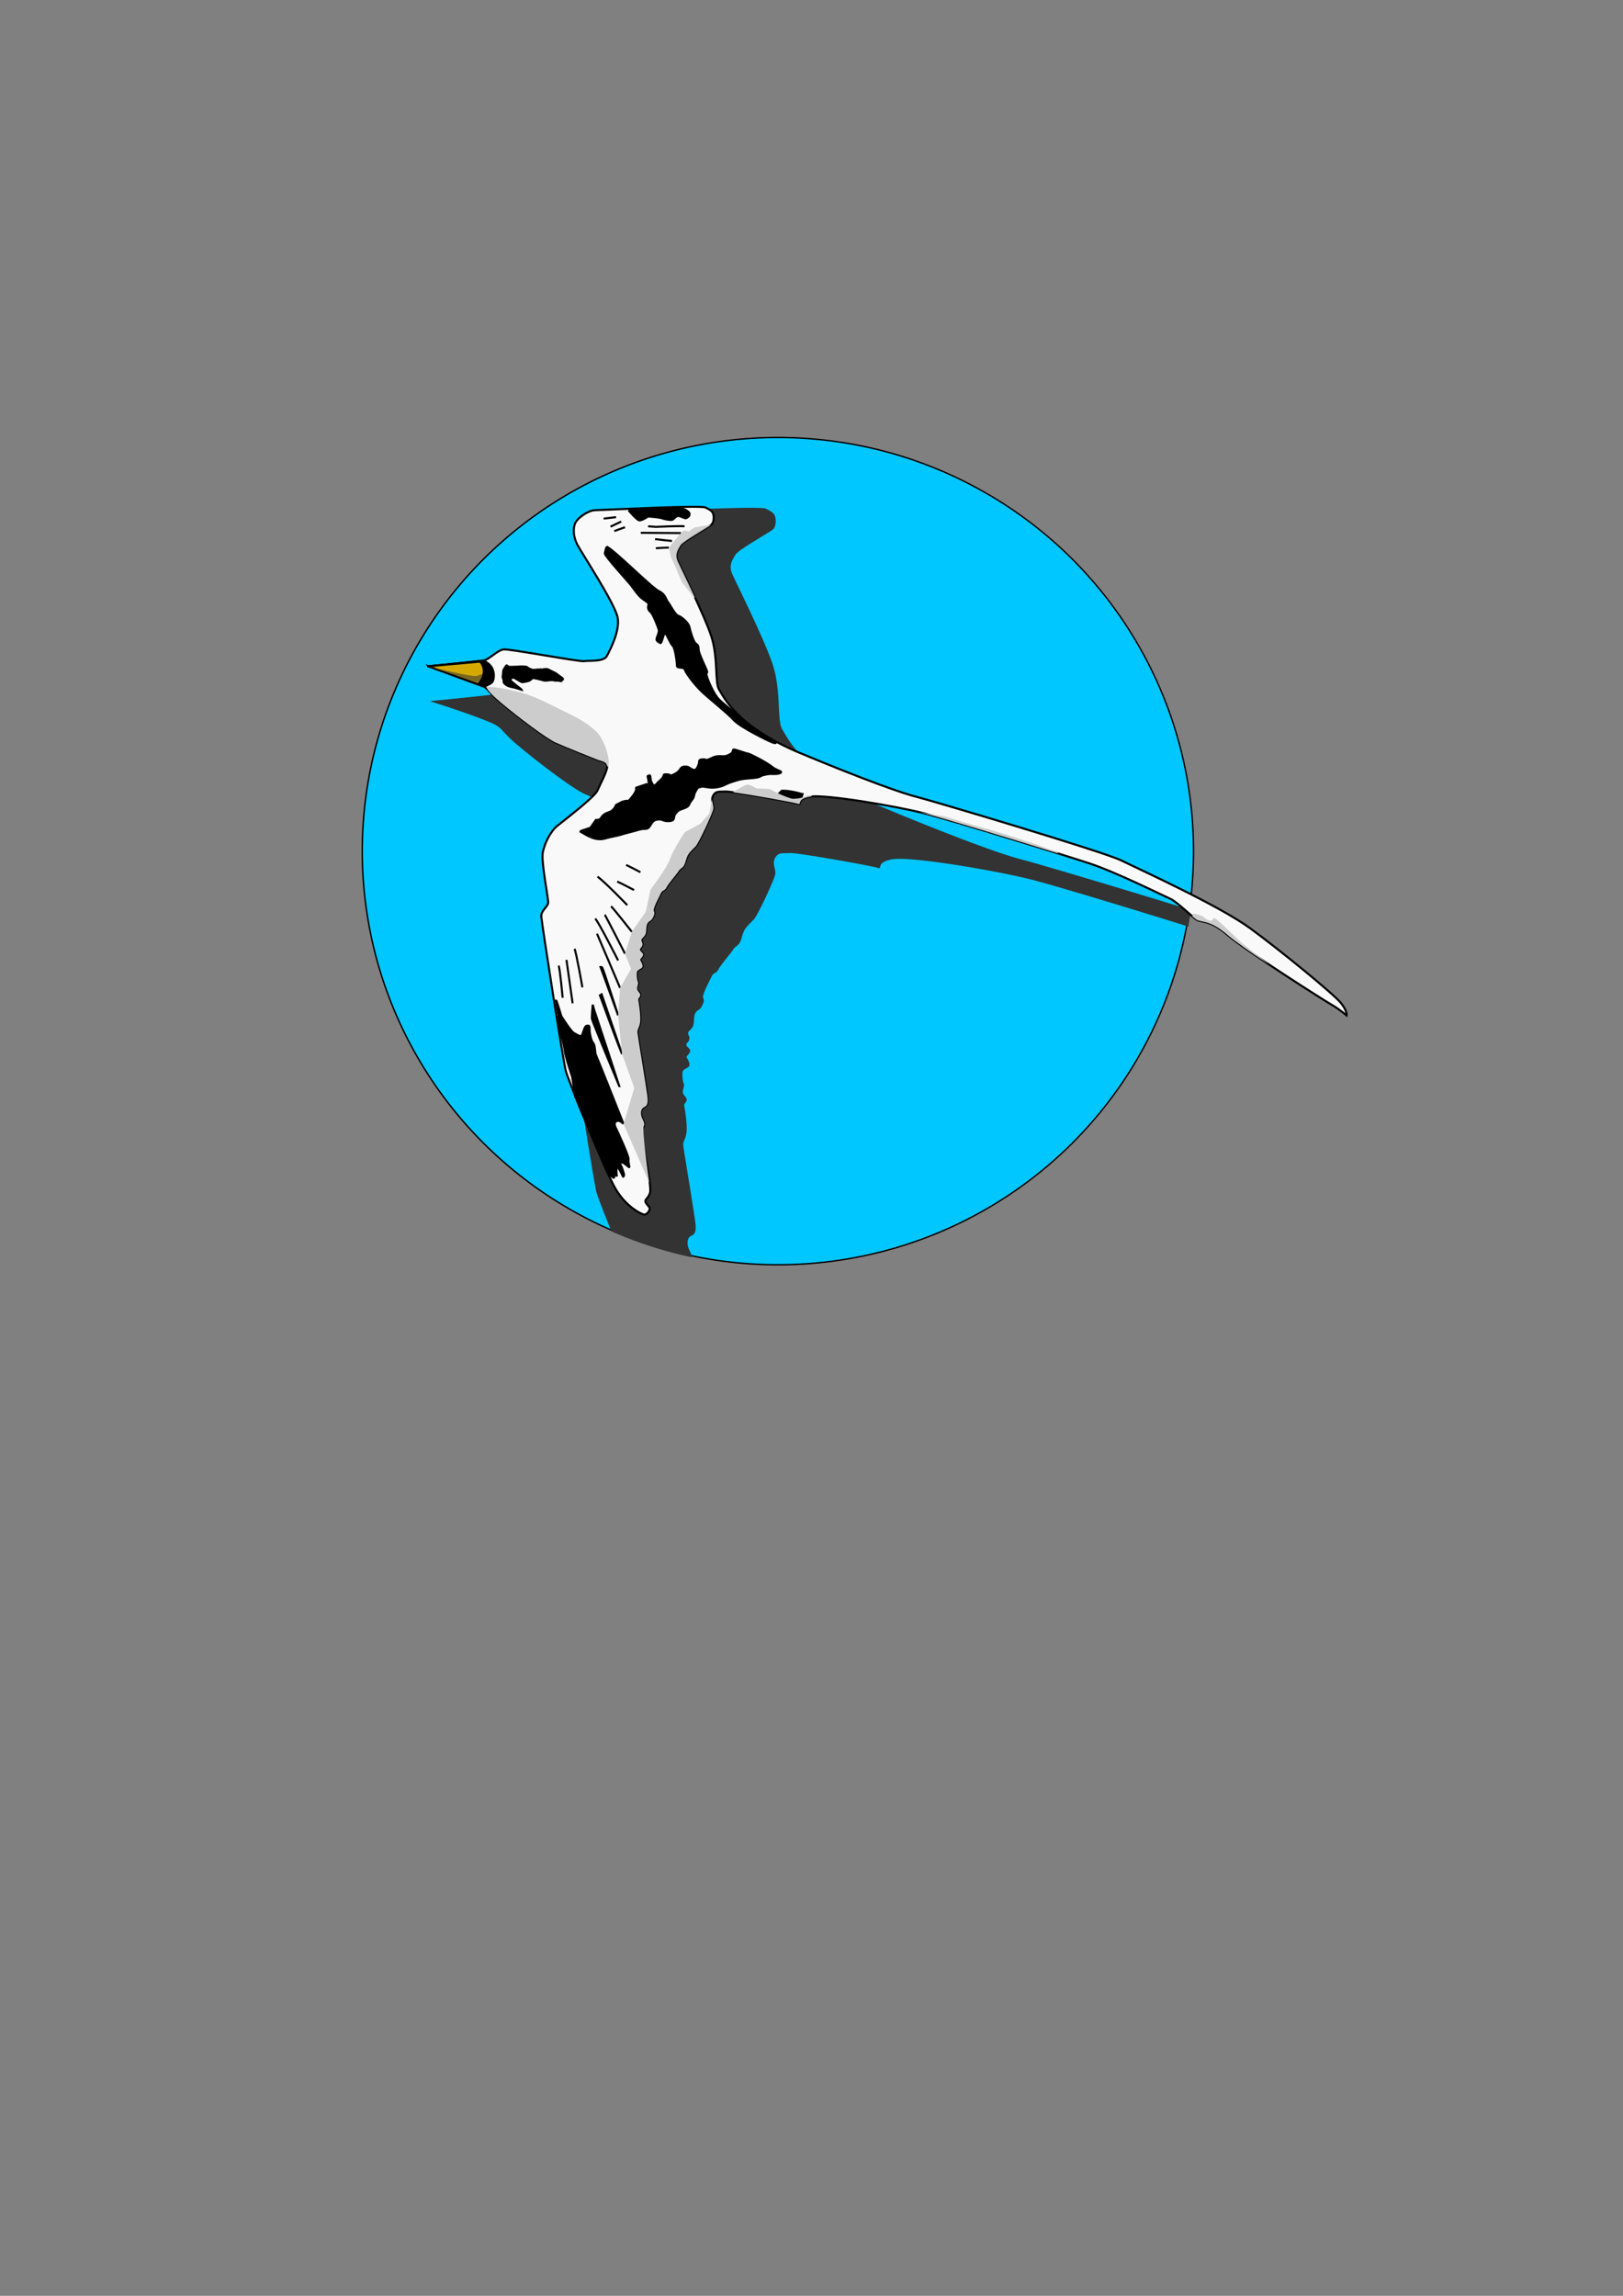 <?xml version="1.0" encoding="UTF-8" standalone="no"?>
<!-- Created with Inkscape (http://www.inkscape.org/) -->

<svg
   xmlns:dc="http://purl.org/dc/elements/1.1/"
   xmlns:cc="http://creativecommons.org/ns#"
   xmlns:rdf="http://www.w3.org/1999/02/22-rdf-syntax-ns#"
   xmlns:svg="http://www.w3.org/2000/svg"
   xmlns="http://www.w3.org/2000/svg"
   xmlns:sodipodi="http://sodipodi.sourceforge.net/DTD/sodipodi-0.dtd"
   xmlns:inkscape="http://www.inkscape.org/namespaces/inkscape"
   width="210mm"
   height="297mm"
   viewBox="0 0 210 297"
   version="1.1"
   id="svg8"
   inkscape:version="0.92.4 (5da689c313, 2019-01-14)"
   sodipodi:docname="ico.svg">
  <rect x="0" y="0" width="210" height="297" fill="#808080" stroke="none"/>
  <defs
     id="defs2" />
  <sodipodi:namedview
     id="base"
     pagecolor="#ffffff"
     bordercolor="#666666"
     borderopacity="1.0"
     inkscape:pageopacity="0.0"
     inkscape:pageshadow="2"
     inkscape:zoom="0.7"
     inkscape:cx="144.6484"
     inkscape:cy="776.42614"
     inkscape:document-units="mm"
     inkscape:current-layer="layer2"
     showgrid="false"
     inkscape:window-width="1858"
     inkscape:window-height="1057"
     inkscape:window-x="-8"
     inkscape:window-y="-8"
     inkscape:window-maximized="1" />
  <g
     inkscape:label="Calque 1"
     inkscape:groupmode="layer"
     id="layer1"
     style="display:inline">
    <ellipse
       style="fill:#00c7ff;fill-opacity:1;stroke:#000000;stroke-width:0.18"
       id="path6078"
       cx="100.651"
       cy="110.108"
       rx="53.778"
       ry="53.511"
       inkscape:export-xdpi="50.941345"
       inkscape:export-ydpi="50.941345"
       inkscape:export-filename="C:\Users\pjaff\Documents\Workspace\GitHub\OPTIMOB\Game\data\chargement.png" />
    <path
       style="fill:#333333;fill-opacity:1;stroke:none;stroke-width:1.211px;stroke-linecap:butt;stroke-linejoin:miter;stroke-opacity:1"
       d="m 367.039,247.9 c -16.133,-0.037 -54.995,1.972 -58.412,2.018 -4.205,0.056 -10.399,4.509 -11.828,7.553 -1.429,3.044 -1.235,8.032 1.137,12.691 2.372,4.659 22.691,35.475 23.984,43.512 1.293,8.037 -4.526,18.805 -6.369,22.477 -1.843,3.672 -10.993,2.637 -13.58,3.111 -2.587,0.474 -44.012,-7.32 -47.559,-6.959 -3.547,0.361 -8.74,6.029 -11.668,6.512 -2.928,0.483 -32.873,3.482 -32.873,3.482 0,-10e-6 13.644,4.208 25.449,8.736 11.805,4.528 6.86,3.81 17.379,12.688 10.519,8.878 27.122,21.33 32.549,23.758 5.427,2.428 23.107,9.532 25.254,10.301 2.147,0.769 4.47,0.905 5.111,3.355 0.641,2.45 -3.98,10.713 -5.66,14.652 -1.68,3.939 -19.264,17.299 -23.621,20.826 -4.357,3.527 -7.636,10.356 -8.758,15.799 -1.122,5.443 3.386,27.379 3.158,29.898 -0.228,2.52 -4.242,4.457 -4.055,8.127 0.188,3.67 13.061,86.13 14.551,91.605 0.507,1.862 3.472,9.562 7.297,19.08 a 203.257,202.246 0 0 0 39.094,12.635 c 0.238,-1.816 -1.43,-3.615 -1.771,-5.645 -0.401,-2.383 0.101,-4.173 1.793,-4.898 1.692,-0.726 2.203,-2.174 1.988,-5.314 -0.215,-3.14 -5.755,-36.305 -6.018,-38.623 -0.263,-2.318 1.226,-2.972 1.613,-6.674 0.387,-3.702 -0.867,-11.567 -1.139,-12.77 -0.272,-1.202 1.501,-1.924 1.178,-3.27 -0.323,-1.346 -1.591,-1.701 -1.822,-3.242 -0.232,-1.541 0.992,-2.878 0.375,-4.361 -0.617,-1.484 -0.739,-4.526 -0.527,-5.74 0.212,-1.214 2.662,-1.855 3.219,-2.787 0.557,-0.932 -0.562,-3.13 -1.115,-3.986 -0.553,-0.857 0.506,-1.076 1.385,-2.693 0.879,-1.617 -1.101,-2.222 -1.574,-3.373 -0.473,-1.151 0.724,-1.181 1.268,-2.699 0.544,-1.518 -0.429,-2.144 -0.523,-3.201 -0.095,-1.058 1.462,-1.677 2.311,-3.305 0.849,-1.628 0.334,-4.487 1.109,-6.318 0.775,-1.831 2.316,-1.699 3.197,-3.396 0.881,-1.697 1.498,-3.01 0.748,-4.291 -0.75,-1.281 3.406,-8.871 4.25,-10.67 0.844,-1.799 2.26,-1.219 3.234,-3.295 0.974,-2.076 6.057,-7.817 7.125,-9.584 1.068,-1.767 2.564,-1.901 3.391,-3.662 0.827,-1.761 0.894,-2.925 1.807,-5.123 0.913,-2.198 3.092,-4.041 4.977,-6.021 1.885,-1.981 9.828,-19.189 10.379,-21.801 0.55,-2.612 -1.632,-5.158 -0.064,-8.137 1.567,-2.979 3.911,-2.217 7.393,-2.439 3.482,-0.223 39.952,6.259 42.711,7.217 2.759,0.957 -1.369,-2.839 7.555,-4.223 8.923,-1.384 50.259,5.525 67.738,10.016 12.832,3.296 50.857,14.889 76.42,22.875 a 203.257,202.246 0 0 0 1.225,-8.055 c -33.36,-10.41 -76.671,-23.201 -82.264,-24.588 -8.772,-2.176 -30.812,-10.001 -69.066,-25.928 -38.254,-15.927 -45.651,-33.832 -48.209,-37.734 -2.558,-3.903 -0.465,-18.792 -4.537,-31.342 -4.072,-12.549 -17.992,-40.186 -19.889,-44.539 -1.897,-4.353 0.401,-7.214 1.699,-9.471 1.298,-2.256 16.989,-11.011 18.311,-12.301 1.322,-1.29 1.446,-4.097 1.064,-5.828 -0.381,-1.731 -1.568,-2.765 -4.699,-4.234 -0.587,-0.276 -3.099,-0.394 -6.822,-0.402 z"
       id="path6154"
       transform="scale(0.265)"
       inkscape:export-xdpi="50.941345"
       inkscape:export-ydpi="50.941345"
       inkscape:export-filename="C:\Users\pjaff\Documents\Workspace\GitHub\OPTIMOB\Game\data\chargement.png"
       inkscape:connector-curvature="0" />
    <g
       id="g6667"
       inkscape:export-xdpi="50.941345"
       inkscape:export-ydpi="50.941345"
       inkscape:export-filename="C:\Users\pjaff\Documents\Workspace\GitHub\OPTIMOB\Game\data\chargement.png">
      <path
         inkscape:connector-curvature="0"
         id="path21"
         d="m 55.436,86.194 c 0,0 6.545,-0.655 7.185,-0.761 0.64,-0.106 1.775,-1.344 2.55,-1.423 0.775,-0.079 9.829,1.625 10.395,1.521 0.565,-0.104 2.565,0.123 2.968,-0.68 0.403,-0.803 1.675,-3.156 1.392,-4.913 -0.283,-1.757 -4.724,-8.492 -5.242,-9.51 -0.518,-1.018 -0.56,-2.108 -0.248,-2.774 0.312,-0.665 1.666,-1.639 2.585,-1.651 0.919,-0.012 13.574,-0.674 14.258,-0.353 0.684,0.321 0.944,0.547 1.027,0.926 0.083,0.378 0.056,0.992 -0.233,1.274 -0.289,0.282 -3.718,2.195 -4.002,2.688 -0.284,0.493 -0.786,1.119 -0.371,2.07 0.415,0.951 3.457,6.992 4.347,9.735 0.89,2.743 0.433,5.997 0.992,6.85 0.559,0.853 2.176,4.766 10.537,8.247 8.361,3.481 13.178,5.191 15.096,5.667 1.917,0.476 24.142,7.089 26.389,8.196 2.247,1.107 12.657,5.837 16.661,8.76 4.004,2.923 10.897,8.586 11.769,9.674 0.872,1.088 0.748,1.63 0.748,1.63 0,0 -0.907,-0.791 -1.894,-1.359 -0.986,-0.567 -11.143,-7.005 -13.498,-9.05 -2.354,-2.045 -3.432,-1.585 -4.044,-2.003 -0.613,-0.418 -2.584,-2.335 -3.342,-2.665 -0.759,-0.33 -7.037,-3.457 -10.458,-4.583 -3.421,-1.126 -17.502,-5.485 -21.323,-6.466 -3.82,-0.981 -12.855,-2.491 -14.805,-2.189 -1.95,0.302 -1.048,1.132 -1.651,0.923 -0.603,-0.209 -8.574,-1.626 -9.335,-1.577 -0.761,0.049 -1.273,-0.118 -1.616,0.533 -0.343,0.651 0.135,1.207 0.014,1.778 -0.12,0.571 -1.856,4.332 -2.268,4.765 -0.412,0.433 -0.888,0.836 -1.088,1.316 -0.199,0.48 -0.214,0.735 -0.395,1.119 -0.181,0.385 -0.508,0.414 -0.741,0.8 -0.233,0.386 -1.344,1.641 -1.557,2.095 -0.213,0.454 -0.522,0.327 -0.707,0.72 -0.185,0.393 -1.092,2.052 -0.929,2.332 0.164,0.28 0.029,0.567 -0.164,0.938 -0.193,0.371 -0.53,0.342 -0.699,0.742 -0.169,0.4 -0.057,1.025 -0.242,1.381 -0.185,0.356 -0.526,0.491 -0.505,0.722 0.021,0.231 0.233,0.368 0.114,0.7 -0.119,0.332 -0.38,0.338 -0.277,0.59 0.103,0.252 0.536,0.384 0.344,0.737 -0.192,0.354 -0.423,0.402 -0.302,0.589 0.121,0.187 0.365,0.667 0.244,0.871 -0.122,0.204 -0.657,0.344 -0.704,0.609 -0.046,0.265 -0.019,0.93 0.116,1.255 0.135,0.324 -0.133,0.616 -0.082,0.953 0.051,0.337 0.327,0.415 0.398,0.709 0.071,0.294 -0.316,0.452 -0.257,0.714 0.059,0.263 0.333,1.982 0.249,2.791 -0.085,0.809 -0.41,0.952 -0.352,1.458 0.057,0.507 1.268,7.755 1.315,8.441 0.047,0.686 -0.065,1.003 -0.435,1.162 -0.37,0.159 -0.48,0.55 -0.392,1.071 0.088,0.521 0.577,0.972 0.32,1.442 -0.257,0.47 -0.476,0.699 -0.364,1.01 0.112,0.311 1.422,6.72 1.188,7.533 -0.234,0.813 -0.741,0.87 -0.582,1.24 0.159,0.37 0.584,0.643 0.531,0.913 -0.053,0.27 -0.399,0.772 -0.783,0.684 -0.383,-0.088 -2.214,-0.984 -3.569,-3.207 -1.355,-2.223 -6.167,-14.117 -6.493,-15.314 -0.326,-1.197 -3.139,-19.219 -3.18,-20.022 -0.041,-0.802 0.836,-1.225 0.886,-1.776 0.05,-0.551 -0.936,-5.345 -0.69,-6.535 0.245,-1.19 0.962,-2.682 1.914,-3.453 0.952,-0.771 4.796,-3.691 5.163,-4.552 0.367,-0.861 1.377,-2.667 1.237,-3.202 -0.14,-0.535 -0.648,-0.565 -1.117,-0.733 -0.469,-0.168 -4.333,-1.721 -5.519,-2.252 -1.186,-0.531 -4.815,-3.252 -7.114,-5.192 -2.299,-1.94 -1.218,-1.783 -3.799,-2.773 -2.58,-0.99 -5.562,-1.91 -5.562,-1.91 z"
         style="fill:#f9f9f9;fill-opacity:1;stroke:#000000;stroke-width:0.265px;stroke-linecap:butt;stroke-linejoin:miter;stroke-opacity:1" />
      <path
         inkscape:connector-curvature="0"
         id="path23"
         d="m 81.33,66.019 c 0,0 1.078,1.281 1.4,1.303 0.322,0.022 1.013,-0.429 1.094,-0.483 0.081,-0.054 1.609,0.11 1.821,0.209 0.212,0.099 1.105,0.279 1.35,0.191 0.244,-0.088 0.487,-0.565 0.855,-0.484 0.368,0.081 0.786,0.369 0.963,0.268 0.177,-0.102 0.458,-0.228 0.404,-0.585 -0.054,-0.357 -1.042,-0.729 -1.229,-0.762 -0.188,-0.033 -6.657,0.344 -6.657,0.344 z"
         style="fill:#000000;stroke:#000000;stroke-width:0.265px;stroke-linecap:butt;stroke-linejoin:miter;stroke-opacity:1" />
      <path
         inkscape:connector-curvature="0"
         id="path25"
         d="m 78.48,70.733 c 0.7,0.12 5.838,5.298 6.758,5.73 0.92,0.432 0.959,1.181 1.187,1.418 0.228,0.237 0.918,1.658 1.333,1.774 0.415,0.117 1.322,0.908 1.43,1.402 0.107,0.494 0.514,1.963 0.847,2.198 0.333,0.235 0.335,0.288 0.369,0.826 0.034,0.538 1.001,2.427 1.083,2.753 0.082,0.326 -0.21,0.058 -0.003,0.729 0.207,0.671 0.913,2.281 1.552,2.921 0.639,0.639 3.595,3.071 4.026,3.377 0.43,0.306 2.612,1.774 2.997,1.955 0.385,0.181 0.508,0.474 -0.132,0.225 -0.64,-0.248 -4.16,-1.979 -4.986,-2.888 -0.826,-0.91 -3.035,-2.651 -4.052,-3.598 -1.017,-0.947 -2.165,-2.504 -2.281,-2.924 -0.116,-0.42 -1.017,-0.112 -1.016,-0.503 8.76e-4,-0.391 -0.237,-2.33 -0.572,-2.617 -0.335,-0.288 -0.858,-1.786 -1.023,-1.602 -0.165,0.184 -0.378,1.362 -0.549,1.282 -0.171,-0.08 -0.503,-0.262 -0.508,-0.474 -0.005,-0.211 0.379,-0.918 0.297,-1.244 -0.082,-0.326 -0.77,-2.084 -1.061,-2.299 -0.291,-0.215 -0.384,-0.572 -0.295,-0.817 0.089,-0.245 0.044,-0.371 -0.601,-0.778 -0.644,-0.407 -1.26,-1.374 -1.599,-1.82 -0.339,-0.446 -3.466,-3.845 -3.421,-4.164 0.045,-0.318 0.222,-0.862 0.222,-0.862 z"
         style="fill:#000000;stroke:#000000;stroke-width:0.265px;stroke-linecap:butt;stroke-linejoin:miter;stroke-opacity:1" />
      <path
         inkscape:connector-curvature="0"
         id="path27"
         d="m 75.059,107.542 c 0.104,-0.055 1.341,-0.467 1.341,-0.467 l 0.704,-1 c 0,0 0.328,0.024 0.525,-0.119 0.197,-0.142 0.242,-0.46 0.722,-0.705 0.48,-0.244 0.673,-0.154 1.083,-0.64 0.411,-0.486 0.022,-0.381 0.587,-0.638 0.564,-0.257 0.186,-0.174 0.753,-0.325 0.567,-0.151 0.416,0.169 0.857,-0.381 0.441,-0.55 0.451,-0.571 0.642,-0.978 0.191,-0.406 -0.272,-0.31 0.368,-0.506 0.64,-0.196 0.65,-0.217 0.933,-0.319 0.283,-0.102 0.432,0.359 0.352,-0.305 -0.08,-0.664 -0.209,-0.777 -0.072,-0.791 0.137,-0.014 0.197,-0.142 0.264,-0.007 0.067,0.136 0.037,0.644 0.212,0.882 0.175,0.239 0.085,0.431 0.367,0.329 0.283,-0.102 -0.018,0.148 0.322,-0.24 0.339,-0.389 0.063,-0.023 0.578,-0.564 0.515,-0.541 0.017,-0.592 0.672,-0.598 0.655,-0.006 0.242,0.374 1.076,-0.069 0.834,-0.443 0.57,-0.881 1.192,-0.928 0.622,-0.047 0.672,0.237 1.119,0.395 0.448,0.158 0.564,-0.257 0.734,-0.673 0.169,-0.416 -0.12,-0.578 0.438,-0.655 0.558,-0.077 0.418,0.222 1.023,-0.068 0.606,-0.29 0.794,-0.358 1.312,-0.35 0.518,0.008 0.71,0.099 1.366,-0.298 0.656,-0.397 -0.211,-0.83 1.207,-0.347 1.418,0.483 0.796,0.139 1.877,0.672 1.081,0.533 1.95,1.072 2.327,1.38 0.378,0.308 0.952,0.473 1.103,0.596 0.151,0.123 -0.225,0.312 -0.848,0.306 -0.624,-0.006 -0.529,-0.04 -1.276,0.106 -0.747,0.145 -0.256,0.323 -1.691,0.433 -1.435,0.11 -1.423,0.141 -2.43,0.451 -1.007,0.31 -1.085,0.587 -2.095,0.739 -1.011,0.152 -1.601,-0.203 -2.031,-0.066 -0.43,0.137 -0.358,0.041 -0.672,0.598 -0.314,0.557 -0.069,0.646 -0.521,1.165 -0.452,0.518 -0.163,0.68 -0.843,0.961 -0.68,0.281 -0.735,0.177 -1.177,0.674 -0.442,0.497 0.012,0.919 -0.767,1.023 -0.779,0.104 -0.957,-0.24 -1.442,-0.207 -0.485,0.033 -0.694,0.144 -0.959,0.542 -0.265,0.398 -0.323,0.631 -0.734,0.673 -0.411,0.042 -0.244,-0.036 -0.832,0.105 -0.588,0.141 0.316,-0.061 -1.197,0.326 -1.512,0.386 -0.985,0.32 -2.226,0.573 -1.241,0.253 -1.184,0.41 -2.074,0.305 -0.89,-0.105 -2.17,-0.993 -2.17,-0.993 z"
         style="fill:#000000;stroke:#000000;stroke-width:0.265px;stroke-linecap:butt;stroke-linejoin:miter;stroke-opacity:1" />
      <path
         inkscape:connector-curvature="0"
         id="path29"
         d="m 67.497,89.236 c -0.124,-0.169 -1.333,-1.013 -1.42,-1.22 -0.087,-0.207 0.155,-0.37 0.365,-0.345 0.21,0.025 0.979,0.589 1.113,0.578 0.134,-0.011 0.894,-0.097 1.128,-0.319 0.234,-0.222 0.128,-0.272 0.864,-0.111 0.736,0.161 0.768,0.25 1.149,0.226 0.381,-0.024 0.38,-0.062 0.746,-0.056 0.366,0.006 0.166,0.078 0.637,0.059 0.47,-0.019 0.505,0.182 0.613,-0.008 0.107,-0.189 0.386,-0.114 -0.2,-0.518 -0.585,-0.404 -0.428,-0.385 -0.979,-0.626 -0.551,-0.24 -0.51,-0.368 -1.002,-0.341 -0.493,0.027 0.165,0.041 -0.709,0.055 -0.874,0.014 -0.631,0.165 -1.19,-0.06 -0.559,-0.225 -0.231,-0.293 -0.808,-0.324 -0.576,-0.031 -0.441,-0.004 -0.971,0.024 -0.53,0.028 -0.254,-0.009 -0.784,0.019 -0.53,0.028 -0.37,-0.469 -0.672,0.017 -0.302,0.486 -0.253,0.343 -0.28,0.754 -0.027,0.412 -0.13,0.474 0.02,0.821 0.151,0.347 -0.119,0.332 0.263,0.659 0.382,0.327 0.921,0.358 1.199,0.434 0.278,0.075 0.919,0.284 0.919,0.284 z"
         style="fill:#000000;stroke:#000000;stroke-width:0.265px;stroke-linecap:butt;stroke-linejoin:miter;stroke-opacity:1" />
      <path
         inkscape:connector-curvature="0"
         id="path31"
         d="m 72.639,131.471 c 0.187,0.309 1.305,2.015 1.608,2.157 0.302,0.142 0.867,0.591 1.039,0.303 0.172,-0.288 0.344,-1.204 0.612,-1.226 0.268,-0.022 0.386,-0.114 0.383,0.364 -0.003,0.478 0.156,1.476 0.464,1.842 0.308,0.366 0.195,1.236 0.384,1.62 0.189,0.384 3.552,8.864 3.552,8.864 0,0 -0.578,-0.62 -0.982,-0.314 -0.405,0.306 0.066,0.971 0.112,1.096 0.045,0.126 1.595,3.385 1.521,3.82 -0.074,0.435 0.206,1.062 0.056,0.992 -0.15,-0.07 -0.8,-0.741 -1.029,-0.587 -0.229,0.154 0.077,0.558 0.077,0.558 0,0 0.333,0.874 0.306,1.044 -0.027,0.17 -0.094,0.256 -0.127,0.215 -0.033,-0.041 -0.631,-1.379 -0.781,-1.254 -0.15,0.125 -0.017,1.232 -0.017,1.232 l -0.408,-0.909 c 0,0 0.187,1.131 -0.01,1.078 -0.197,-0.053 -0.855,-0.793 -0.855,-0.793 l -4.107,-9.699 -0.408,-2.59 c 0,0 -0.886,-2.593 -0.966,-3.406 -0.08,-0.813 -0.911,-3.602 -0.775,-3.852 0.136,-0.25 -0.418,-2.687 -0.326,-2.607 0.092,0.08 0.679,2.053 0.679,2.053 z"
         style="fill:#000000;stroke:#000000;stroke-width:0.265px;stroke-linecap:butt;stroke-linejoin:miter;stroke-opacity:1" />
      <path
         inkscape:connector-curvature="0"
         id="path33"
         d="m 103.843,102.735 c -1.904,-0.543 -2.693,-0.434 -2.693,-0.434 l -0.379,0.376 c 0,0 1.693,0.758 1.903,0.82 0.211,0.062 0.771,0.048 0.846,0.046 0.075,-0.002 0.324,-0.808 0.324,-0.808 z"
         style="fill:#000000;stroke:#000000;stroke-width:0.265px;stroke-linecap:butt;stroke-linejoin:miter;stroke-opacity:1" />
      <path
         inkscape:connector-curvature="0"
         id="path37"
         d="m 55.436,86.194 7.089,-0.714 c 0,0 0.836,0.263 1.183,1.017 0.347,0.754 0.167,1.61 -0.075,1.81 -0.242,0.2 -0.965,0.562 -1.071,0.512 -0.106,-0.05 -7.127,-2.626 -7.127,-2.626 z"
         style="fill:#000000;stroke:#000000;stroke-width:0.265px;stroke-linecap:butt;stroke-linejoin:miter;stroke-opacity:1" />
      <path
         inkscape:connector-curvature="0"
         id="path39"
         d="m 55.436,86.194 6.688,-0.607 c 0,0 0.53,0.562 0.474,1.348 -0.055,0.786 -0.7,1.609 -0.7,1.609 z"
         style="fill:#d4aa00;stroke:#000000;stroke-width:0.265px;stroke-linecap:butt;stroke-linejoin:miter;stroke-opacity:1" />
      <path
         inkscape:connector-curvature="0"
         id="path41"
         d="m 80.124,140.505 c 0,0 -3.495,-8.4 -3.534,-8.705 -0.039,-0.305 0.103,-1.831 0.103,-1.831 0,0 0.175,0.683 0.346,1.154 0.17,0.471 3.086,9.382 3.086,9.382 z"
         style="fill:#000000;stroke:#000000;stroke-width:0.265px;stroke-linecap:butt;stroke-linejoin:miter;stroke-opacity:1" />
      <path
         inkscape:connector-curvature="0"
         id="path43"
         d="m 80.486,136.343 c -0.175,-0.239 -2.862,-7.58 -2.862,-7.58 l 0.219,-0.132 z"
         style="fill:#000000;stroke:#000000;stroke-width:0.265px;stroke-linecap:butt;stroke-linejoin:miter;stroke-opacity:1" />
      <path
         inkscape:connector-curvature="0"
         id="path45"
         d="m 79.982,131.357 -2.279,-6.263 c 0,0 0.116,-0.024 0.224,0.079 0.108,0.103 2.055,6.184 2.055,6.184 z"
         style="fill:#000000;stroke:#000000;stroke-width:0.265px;stroke-linecap:butt;stroke-linejoin:miter;stroke-opacity:1" />
      <path
         inkscape:connector-curvature="0"
         id="path47"
         d="m 77.246,120.79 c 0.11,0.236 2.983,7.01 2.983,7.01"
         style="fill:none;stroke:#000000;stroke-width:0.265px;stroke-linecap:butt;stroke-linejoin:miter;stroke-opacity:1" />
      <path
         inkscape:connector-curvature="0"
         id="path49"
         d="m 78.247,118.344 c 0.107,0.087 2.621,5.031 2.621,5.031"
         style="fill:none;stroke:#000000;stroke-width:0.265px;stroke-linecap:butt;stroke-linejoin:miter;stroke-opacity:1" />
      <path
         inkscape:connector-curvature="0"
         id="path51"
         d="m 79.057,117.248 c 0.228,0.144 2.697,3.296 2.697,3.296"
         style="fill:none;stroke:#000000;stroke-width:0.265px;stroke-linecap:butt;stroke-linejoin:miter;stroke-opacity:1" />
      <path
         inkscape:connector-curvature="0"
         id="path53"
         d="m 77.317,113.406 c 1.066,0.796 3.843,3.686 3.843,3.686"
         style="fill:none;stroke:#000000;stroke-width:0.265px;stroke-linecap:butt;stroke-linejoin:miter;stroke-opacity:1" />
      <path
         inkscape:connector-curvature="0"
         id="path55"
         d="m 77.019,118.838 c 0.491,0.526 2.959,5.412 2.959,5.412"
         style="fill:none;stroke:#000000;stroke-width:0.265px;stroke-linecap:butt;stroke-linejoin:miter;stroke-opacity:1" />
      <path
         inkscape:connector-curvature="0"
         id="path57"
         d="m 74.336,122.746 c 0.219,0.398 1.02,4.981 1.02,4.981"
         style="fill:none;stroke:#000000;stroke-width:0.265px;stroke-linecap:butt;stroke-linejoin:miter;stroke-opacity:1" />
      <path
         inkscape:connector-curvature="0"
         id="path59"
         d="m 72.282,124.919 c 0.175,0.414 0.521,4.157 0.521,4.157"
         style="fill:none;stroke:#000000;stroke-width:0.265px;stroke-linecap:butt;stroke-linejoin:miter;stroke-opacity:1" />
      <path
         inkscape:connector-curvature="0"
         id="path61"
         d="m 73.295,124.176 0.797,5.615"
         style="fill:none;stroke:#000000;stroke-width:0.265px;stroke-linecap:butt;stroke-linejoin:miter;stroke-opacity:1" />
      <path
         inkscape:connector-curvature="0"
         id="path63"
         d="m 79.859,114.045 c 0.286,0.098 2.179,1.097 2.179,1.097"
         style="fill:none;stroke:#000000;stroke-width:0.265px;stroke-linecap:butt;stroke-linejoin:miter;stroke-opacity:1" />
      <path
         inkscape:connector-curvature="0"
         id="path65"
         d="m 81.016,111.894 c 0.665,0.312 1.847,0.941 1.847,0.941"
         style="fill:none;stroke:#000000;stroke-width:0.265px;stroke-linecap:butt;stroke-linejoin:miter;stroke-opacity:1" />
      <path
         sodipodi:nodetypes="ccc"
         inkscape:connector-curvature="0"
         id="path75"
         d="m 88.57,68.085 c -0.488,-0.072 -3.739,0.071 -3.739,0.071 l -0.972,-0.073"
         style="fill:none;stroke:#000000;stroke-width:0.265px;stroke-linecap:butt;stroke-linejoin:miter;stroke-opacity:1" />
      <path
         sodipodi:nodetypes="cc"
         inkscape:connector-curvature="0"
         id="path77"
         d="m 82.909,68.929 5.197,0.034"
         style="fill:none;stroke:#000000;stroke-width:0.265px;stroke-linecap:butt;stroke-linejoin:miter;stroke-opacity:1" />
      <path
         sodipodi:nodetypes="cc"
         inkscape:connector-curvature="0"
         id="path79"
         d="m 84.76,69.743 c 0.488,0.072 2.187,0.241 2.187,0.241"
         style="fill:none;stroke:#000000;stroke-width:0.265px;stroke-linecap:butt;stroke-linejoin:miter;stroke-opacity:1" />
      <path
         sodipodi:nodetypes="cc"
         inkscape:connector-curvature="0"
         id="path81"
         d="m 84.86,70.926 c 0.654,-0.058 1.685,-0.086 1.685,-0.086"
         style="fill:none;stroke:#000000;stroke-width:0.265px;stroke-linecap:butt;stroke-linejoin:miter;stroke-opacity:1" />
      <path
         sodipodi:nodetypes="sscsccccscs"
         inkscape:connector-curvature="0"
         id="path83"
         d="m 74.168,92.603 c -2.213,-1.062 -4.707,-2.449 -6.597,-2.967 -2.762,-0.757 -4.296,-0.785 -4.69,-0.771 0.219,0.207 0.033,0.423 1.915,2.012 2.299,1.94 5.928,4.661 7.115,5.192 1.186,0.531 5.05,2.084 5.519,2.252 0.469,0.168 0.977,0.198 1.117,0.733 0.01,0.039 0.012,0.086 0.011,0.138 0.07,-0.046 0.121,-0.088 0.137,-0.124 0.312,-0.665 -0.402,-3.174 -1.417,-4.315 -0.38,-0.428 -1.784,-1.514 -3.111,-2.151 z"
         style="fill:#cccccc;fill-opacity:1;stroke:none;stroke-width:0.265px;stroke-linecap:butt;stroke-linejoin:miter;stroke-opacity:1" />
      <path
         sodipodi:nodetypes="cscsccccccc"
         inkscape:connector-curvature="0"
         id="path4596"
         d="m 104.488,102.905 c 0,0 -0.666,0.411 -1.853,0.433 -0.403,0.007 -1.865,-0.661 -1.865,-0.661 0,0 -0.923,-0.471 -1.137,-0.572 -0.214,-0.1 -1.726,-0.096 -1.726,-0.096 0,0 -0.718,-0.428 -1.1,-0.503 -0.355,-0.07 -1.677,0.82 -1.97,0.987 2.292,0.303 7.883,1.309 8.387,1.483 0.603,0.209 -0.299,-0.62 1.651,-0.923 0.218,-0.034 0.083,-0.217 0.461,-0.209 z"
         style="fill:#cccccc;fill-opacity:1;stroke:none;stroke-width:0.265px;stroke-linecap:butt;stroke-linejoin:miter;stroke-opacity:1" />
      <path
         sodipodi:nodetypes="ccccccccccccccccccccccccccccccccccsscsscsccccc"
         inkscape:connector-curvature="0"
         id="path5485"
         d="m 92.169,103.224 -0.393,2.022 -1.119,1.283 -2.035,1.112 c 0,0 -1.386,2.007 -1.889,3.395 -0.504,1.387 -2.56,4.039 -2.56,4.039 l -0.616,2.885 -1.804,2.585 -0.886,2.832 0.781,1.954 -1.419,2.471 -0.248,3.557 0.504,4.986 1.587,4.412 -1.392,4.64 3.327,7.614 c 0,0 -1.066,-7.438 -0.676,-7.373 0.149,-0.435 -0.28,-0.86 -0.362,-1.345 -0.088,-0.521 0.022,-0.912 0.392,-1.071 0.37,-0.159 0.481,-0.475 0.434,-1.162 -0.047,-0.686 -1.258,-7.935 -1.315,-8.442 -0.057,-0.507 0.268,-0.649 0.352,-1.458 0.085,-0.809 -0.189,-2.528 -0.248,-2.791 -0.059,-0.263 0.327,-0.421 0.257,-0.715 -0.071,-0.294 -0.347,-0.372 -0.398,-0.709 -0.051,-0.337 0.217,-0.629 0.082,-0.953 -0.135,-0.324 -0.162,-0.989 -0.116,-1.254 0.046,-0.265 0.582,-0.405 0.704,-0.609 0.122,-0.204 -0.123,-0.684 -0.244,-0.871 -0.121,-0.187 0.11,-0.235 0.302,-0.589 0.192,-0.353 -0.24,-0.486 -0.344,-0.737 -0.103,-0.252 0.158,-0.258 0.277,-0.589 0.119,-0.332 -0.094,-0.469 -0.114,-0.7 -0.021,-0.231 0.32,-0.367 0.505,-0.722 0.185,-0.356 0.073,-0.981 0.242,-1.381 0.169,-0.4 0.506,-0.371 0.699,-0.742 0.193,-0.371 0.327,-0.658 0.164,-0.938 -0.164,-0.28 0.744,-1.939 0.928,-2.332 0.185,-0.393 0.494,-0.266 0.707,-0.72 0.213,-0.454 1.324,-1.709 1.557,-2.095 0.233,-0.386 0.561,-0.416 0.741,-0.801 0.181,-0.385 0.196,-0.638 0.395,-1.119 0.199,-0.481 0.675,-0.884 1.087,-1.316 0.412,-0.433 2.148,-4.194 2.269,-4.765 0.102,-0.484 -0.223,-0.957 -0.117,-1.486 z"
         style="fill:#cccccc;fill-opacity:1;stroke:none;stroke-width:0.265px;stroke-linecap:butt;stroke-linejoin:miter;stroke-opacity:1" />
      <path
         inkscape:connector-curvature="0"
         id="path6018"
         d="m 92.035,67.878 -2.147,0.35 c 0,0 -0.707,0.406 -0.734,0.541 -0.027,0.135 -0.475,-0.476 -1.049,0.193 -0.574,0.669 -1.56,1.878 -1.56,1.878 0,0 0.241,1.321 0.364,1.452 0.123,0.131 1.315,3.016 1.315,3.016 l 1.62,2.052 c 0,0 0.069,-0.048 0.08,-0.056 -1.007,-2.169 -2.002,-4.182 -2.227,-4.697 -0.415,-0.951 0.088,-1.577 0.372,-2.07 0.278,-0.483 3.562,-2.323 3.964,-2.661 z"
         style="fill:#cccccc;fill-opacity:0.928;stroke:none;stroke-width:0.265px;stroke-linecap:butt;stroke-linejoin:miter;stroke-opacity:1" />
      <path
         sodipodi:nodetypes="cccccc"
         inkscape:connector-curvature="0"
         id="path6023"
         d="m 62.292,87.622 c 0.221,-0.625 0.197,-0.427 -0.592,-0.182 -0.566,0.204 -6.264,-1.246 -6.264,-1.246 0,0 3.012,0.916 5.592,1.905 0.04,0.014 0.828,0.29 0.828,0.29 0,0 0.345,-0.513 0.436,-0.768 z"
         style="fill:#786721;stroke:none;stroke-width:0.265px;stroke-linecap:butt;stroke-linejoin:miter;stroke-opacity:1" />
      <path
         inkscape:connector-curvature="0"
         id="path6028"
         d="m 136.918,110.3 -3.2,-1.189 c 0,0 -5.753,-1.865 -6.007,-1.88 -0.254,-0.015 -5.557,-1.617 -5.557,-1.617 l -3.264,-0.565 c 0.282,0.066 0.546,0.131 0.789,0.193 2.881,0.74 11.589,3.399 17.168,5.145 0.016,-0.02 0.07,-0.087 0.07,-0.087 z"
         style="fill:#cccccc;stroke:none;stroke-width:0.265px;stroke-linecap:butt;stroke-linejoin:miter;stroke-opacity:1" />
      <path
         inkscape:connector-curvature="0"
         id="path6033"
         d="m 157.231,118.817 c -0.3,-0.158 -0.213,0.187 -0.502,0.273 -0.386,0.114 -1.135,-0.57 -1.135,-0.57 0,0 -1.101,-0.406 -1.263,-0.298 0,0 -0.046,0.215 -0.066,0.303 0.218,0.186 0.411,0.345 0.537,0.431 0.613,0.418 1.69,-0.042 4.045,2.003 0.893,0.776 2.911,2.184 5.124,3.664 l 0.024,-0.018 c 0,0 -3.429,-2.68 -3.522,-2.797 -0.093,-0.117 -1.929,-1.866 -2.785,-2.636 -0.214,-0.193 -0.357,-0.301 -0.457,-0.354 z"
         style="fill:#cccccc;stroke:none;stroke-width:0.265px;stroke-linecap:butt;stroke-linejoin:miter;stroke-opacity:1" />
      <path
         inkscape:connector-curvature="0"
         id="path6044"
         d="m 78.104,67.086 c 0.158,-0.004 1.602,-0.188 1.602,-0.188"
         style="fill:none;stroke:#000000;stroke-width:0.265px;stroke-linecap:butt;stroke-linejoin:miter;stroke-opacity:1" />
      <path
         inkscape:connector-curvature="0"
         id="path6046"
         d="m 78.997,68.131 1.379,-0.658"
         style="fill:none;stroke:#000000;stroke-width:0.265px;stroke-linecap:butt;stroke-linejoin:miter;stroke-opacity:1" />
      <path
         inkscape:connector-curvature="0"
         id="path6048"
         d="m 79.486,68.701 1.383,-0.499"
         style="fill:none;stroke:#000000;stroke-width:0.265px;stroke-linecap:butt;stroke-linejoin:miter;stroke-opacity:1" />
    </g>
  </g>
  <g
     inkscape:groupmode="layer"
     id="layer2"
     inkscape:label="chagement"
     style="display:none"
     sodipodi:insensitive="true">
    <path
       inkscape:connector-curvature="0"
       style="fill:#333333;fill-opacity:1;stroke:none;stroke-width:0.32px;stroke-linecap:butt;stroke-linejoin:miter;stroke-opacity:1"
       d="m 70.583,66.686 c -4.083,1.243 -13.757,4.768 -14.618,5.045 -1.059,0.341 -2.28,1.948 -2.405,2.829 -0.125,0.881 0.311,2.127 1.273,3.122 0.962,0.994 8.494,7.211 9.445,9.144 0.951,1.932 0.315,5.108 0.134,6.18 -0.181,1.072 -2.576,1.52 -3.193,1.841 -0.617,0.321 -11.701,1.565 -12.57,1.932 -0.869,0.367 -1.743,2.203 -2.446,2.553 -0.703,0.349 -8.044,3.433 -8.044,3.433 -10e-7,-1e-5 3.778,0.005 7.115,0.234 3.338,0.229 2.031,0.431 5.381,1.86 3.35,1.429 8.516,3.289 10.077,3.482 1.561,0.193 6.585,0.617 7.187,0.645 0.603,0.028 1.201,-0.118 1.553,0.452 0.352,0.57 -0.175,3.019 -0.294,4.146 -0.119,1.127 -3.529,5.871 -4.358,7.102 -0.828,1.23 -1.127,3.212 -0.989,4.676 0.139,1.464 2.982,6.662 3.12,7.317 0.138,0.655 -0.727,1.457 -0.395,2.37 0.332,0.914 9.99,20.771 10.792,22.041 0.273,0.432 1.62,2.149 3.327,4.26 1.307,0.504 3.473,2.35 5.13,2.379 1.995,0.035 4.803,0.922 7.005,0.539 -0.081,-0.478 -1.818,-1.676 -2.062,-2.163 -0.286,-0.572 -1.73,-2.536 -1.358,-2.851 0.372,-0.315 -2.334,-5.517 -2.632,-6.295 -0.587,-1.947 -0.669,-4.236 -0.916,-4.802 -0.246,-0.566 0.118,-0.883 -0.072,-1.85 -0.19,-0.966 -0.697,-2.938 -0.859,-3.221 -0.162,-0.283 0.23,-0.603 0.044,-0.918 -0.186,-0.315 -0.534,-0.307 -0.713,-0.679 -0.178,-0.372 0.027,-0.805 -0.244,-1.132 -0.271,-0.327 -0.538,-1.087 -0.579,-1.411 -0.041,-0.324 0.529,-0.676 0.598,-0.955 0.069,-0.279 -0.385,-0.748 -0.592,-0.922 -0.206,-0.174 0.045,-0.311 0.141,-0.789 0.097,-0.477 -0.451,-0.477 -0.66,-0.731 -0.209,-0.254 0.091,-0.355 0.111,-0.781 0.02,-0.426 -0.275,-0.509 -0.381,-0.769 -0.106,-0.26 0.24,-0.538 0.328,-1.015 0.088,-0.478 -0.264,-1.161 -0.21,-1.684 0.054,-0.523 0.454,-0.61 0.545,-1.107 0.091,-0.498 0.145,-0.878 -0.144,-1.143 -0.289,-0.266 0.173,-2.508 0.247,-3.029 0.074,-0.521 0.477,-0.484 0.562,-1.085 0.085,-0.601 0.925,-2.447 1.058,-2.977 0.133,-0.53 0.501,-0.68 0.573,-1.19 0.072,-0.51 -9.4e-4,-0.809 0.059,-1.436 0.06,-0.627 0.468,-1.262 0.791,-1.909 0.323,-0.647 0.996,-5.617 0.933,-6.32 -0.064,-0.703 -0.813,-1.178 -0.648,-2.053 0.165,-0.875 0.817,-0.864 1.68,-1.191 0.863,-0.327 10.591,-1.518 11.363,-1.491 0.772,0.028 -0.567,-0.612 1.583,-1.655 2.15,-1.043 13.141,-2.504 17.911,-2.726 3.502,-0.162 14.761,-0.27 21.346,0.408 1.147,-0.773 14.703,3.959 19.999,5.221 3.35,0.799 3.35,0.799 3.35,0.799 1.318,-1.277 -21.372,-8.595 -23.905,-8.708 -9.246,-0.043 -21.194,0.084 -22.716,0.167 -2.388,0.131 -8.57,-0.137 -19.482,-1.196 C 86.95,97.621 83.689,93.667 82.739,92.878 81.789,92.09 81.162,88.161 79.158,85.303 77.154,82.445 71.487,76.535 70.669,75.582 69.852,74.628 70.211,73.726 70.364,73.054 c 0.153,-0.671 3.442,-4.104 3.676,-4.533 0.234,-0.429 0.048,-1.149 -0.183,-1.557 -0.231,-0.408 -0.611,-0.578 -1.517,-0.706 -0.17,-0.024 -0.815,0.141 -1.757,0.428 z"
       id="path6154-2"
       inkscape:export-xdpi="50.941345"
       inkscape:export-ydpi="50.941345"
       inkscape:export-filename="C:\Users\pjaff\Documents\Workspace\GitHub\OPTIMOB\Game\data\chargement.png"
       sodipodi:nodetypes="ccsscccccccsccccccccccscccccccccscccccccccccsccccccccccscsscscccscccccc" />
    <g
       transform="rotate(-17.063,87.5,154.561)"
       id="g6667-6"
       inkscape:export-xdpi="50.941345"
       inkscape:export-ydpi="50.941345"
       inkscape:export-filename="C:\Users\pjaff\Documents\Workspace\GitHub\OPTIMOB\Game\data\chargement.png">
      <path
         inkscape:connector-curvature="0"
         id="path21-5"
         d="m 55.436,86.194 c 0,0 6.545,-0.655 7.185,-0.761 0.64,-0.106 1.775,-1.344 2.55,-1.423 0.775,-0.079 9.829,1.625 10.395,1.521 0.565,-0.104 2.565,0.123 2.968,-0.68 0.403,-0.803 1.675,-3.156 1.392,-4.913 -0.283,-1.757 -4.724,-8.492 -5.242,-9.51 -0.518,-1.018 -0.56,-2.108 -0.248,-2.774 0.312,-0.665 1.666,-1.639 2.585,-1.651 0.919,-0.012 13.574,-0.674 14.258,-0.353 0.684,0.321 0.944,0.547 1.027,0.926 0.083,0.378 0.056,0.992 -0.233,1.274 -0.289,0.282 -3.718,2.195 -4.002,2.688 -0.284,0.493 -0.786,1.119 -0.371,2.07 0.415,0.951 3.457,6.992 4.347,9.735 0.89,2.743 0.433,5.997 0.992,6.85 0.559,0.853 2.176,4.766 10.537,8.247 8.361,3.481 13.178,5.191 15.096,5.667 1.917,0.476 24.142,7.089 26.389,8.196 2.247,1.107 12.657,5.837 16.661,8.76 4.004,2.923 10.897,8.586 11.769,9.674 0.872,1.088 0.748,1.63 0.748,1.63 0,0 -0.907,-0.791 -1.894,-1.359 -0.986,-0.567 -11.143,-7.005 -13.498,-9.05 -2.354,-2.045 -3.432,-1.585 -4.044,-2.003 -0.613,-0.418 -2.584,-2.335 -3.342,-2.665 -0.759,-0.33 -7.037,-3.457 -10.458,-4.583 -3.421,-1.126 -17.502,-5.485 -21.323,-6.466 -3.82,-0.981 -12.855,-2.491 -14.805,-2.189 -1.95,0.302 -1.048,1.132 -1.651,0.923 -0.603,-0.209 -8.574,-1.626 -9.335,-1.577 -0.761,0.049 -1.273,-0.118 -1.616,0.533 -0.343,0.651 0.135,1.207 0.014,1.778 -0.12,0.571 -1.856,4.332 -2.268,4.765 -0.412,0.433 -0.888,0.836 -1.088,1.316 -0.199,0.48 -0.214,0.735 -0.395,1.119 -0.181,0.385 -0.508,0.414 -0.741,0.8 -0.233,0.386 -1.344,1.641 -1.557,2.095 -0.213,0.454 -0.522,0.327 -0.707,0.72 -0.185,0.393 -1.092,2.052 -0.929,2.332 0.164,0.28 0.029,0.567 -0.164,0.938 -0.193,0.371 -0.53,0.342 -0.699,0.742 -0.169,0.4 -0.057,1.025 -0.242,1.381 -0.185,0.356 -0.526,0.491 -0.505,0.722 0.021,0.231 0.233,0.368 0.114,0.7 -0.119,0.332 -0.38,0.338 -0.277,0.59 0.103,0.252 0.536,0.384 0.344,0.737 -0.192,0.354 -0.423,0.402 -0.302,0.589 0.121,0.187 0.365,0.667 0.244,0.871 -0.122,0.204 -0.657,0.344 -0.704,0.609 -0.046,0.265 -0.019,0.93 0.116,1.255 0.135,0.324 -0.133,0.616 -0.082,0.953 0.051,0.337 0.327,0.415 0.398,0.709 0.071,0.294 -0.316,0.452 -0.257,0.714 0.059,0.263 0.333,1.982 0.249,2.791 -0.085,0.809 -0.41,0.952 -0.352,1.458 0.057,0.507 1.268,7.755 1.315,8.441 0.047,0.686 -0.065,1.003 -0.435,1.162 -0.37,0.159 -0.48,0.55 -0.392,1.071 0.088,0.521 0.577,0.972 0.32,1.442 -0.257,0.47 -0.476,0.699 -0.364,1.01 0.112,0.311 1.422,6.72 1.188,7.533 -0.234,0.813 -0.741,0.87 -0.582,1.24 0.159,0.37 0.584,0.643 0.531,0.913 -0.053,0.27 -0.399,0.772 -0.783,0.684 -0.383,-0.088 -2.214,-0.984 -3.569,-3.207 -1.355,-2.223 -6.167,-14.117 -6.493,-15.314 -0.326,-1.197 -3.139,-19.219 -3.18,-20.022 -0.041,-0.802 0.836,-1.225 0.886,-1.776 0.05,-0.551 -0.936,-5.345 -0.69,-6.535 0.245,-1.19 0.962,-2.682 1.914,-3.453 0.952,-0.771 4.796,-3.691 5.163,-4.552 0.367,-0.861 1.377,-2.667 1.237,-3.202 -0.14,-0.535 -0.648,-0.565 -1.117,-0.733 -0.469,-0.168 -4.333,-1.721 -5.519,-2.252 -1.186,-0.531 -4.815,-3.252 -7.114,-5.192 -2.299,-1.94 -1.218,-1.783 -3.799,-2.773 -2.58,-0.99 -5.562,-1.91 -5.562,-1.91 z"
         style="fill:#f9f9f9;fill-opacity:1;stroke:#000000;stroke-width:0.265px;stroke-linecap:butt;stroke-linejoin:miter;stroke-opacity:1" />
      <path
         inkscape:connector-curvature="0"
         id="path23-4"
         d="m 81.33,66.019 c 0,0 1.078,1.281 1.4,1.303 0.322,0.022 1.013,-0.429 1.094,-0.483 0.081,-0.054 1.609,0.11 1.821,0.209 0.212,0.099 1.105,0.279 1.35,0.191 0.244,-0.088 0.487,-0.565 0.855,-0.484 0.368,0.081 0.786,0.369 0.963,0.268 0.177,-0.102 0.458,-0.228 0.404,-0.585 -0.054,-0.357 -1.042,-0.729 -1.229,-0.762 -0.188,-0.033 -6.657,0.344 -6.657,0.344 z"
         style="fill:#000000;stroke:#000000;stroke-width:0.265px;stroke-linecap:butt;stroke-linejoin:miter;stroke-opacity:1" />
      <path
         inkscape:connector-curvature="0"
         id="path25-9"
         d="m 78.48,70.733 c 0.7,0.12 5.838,5.298 6.758,5.73 0.92,0.432 0.959,1.181 1.187,1.418 0.228,0.237 0.918,1.658 1.333,1.774 0.415,0.117 1.322,0.908 1.43,1.402 0.107,0.494 0.514,1.963 0.847,2.198 0.333,0.235 0.335,0.288 0.369,0.826 0.034,0.538 1.001,2.427 1.083,2.753 0.082,0.326 -0.21,0.058 -0.003,0.729 0.207,0.671 0.913,2.281 1.552,2.921 0.639,0.639 3.595,3.071 4.026,3.377 0.43,0.306 2.612,1.774 2.997,1.955 0.385,0.181 0.508,0.474 -0.132,0.225 -0.64,-0.248 -4.16,-1.979 -4.986,-2.888 -0.826,-0.91 -3.035,-2.651 -4.052,-3.598 -1.017,-0.947 -2.165,-2.504 -2.281,-2.924 -0.116,-0.42 -1.017,-0.112 -1.016,-0.503 8.76e-4,-0.391 -0.237,-2.33 -0.572,-2.617 -0.335,-0.288 -0.858,-1.786 -1.023,-1.602 -0.165,0.184 -0.378,1.362 -0.549,1.282 -0.171,-0.08 -0.503,-0.262 -0.508,-0.474 -0.005,-0.211 0.379,-0.918 0.297,-1.244 -0.082,-0.326 -0.77,-2.084 -1.061,-2.299 -0.291,-0.215 -0.384,-0.572 -0.295,-0.817 0.089,-0.245 0.044,-0.371 -0.601,-0.778 -0.644,-0.407 -1.26,-1.374 -1.599,-1.82 -0.339,-0.446 -3.466,-3.845 -3.421,-4.164 0.045,-0.318 0.222,-0.862 0.222,-0.862 z"
         style="fill:#000000;stroke:#000000;stroke-width:0.265px;stroke-linecap:butt;stroke-linejoin:miter;stroke-opacity:1" />
      <path
         inkscape:connector-curvature="0"
         id="path27-7"
         d="m 75.059,107.542 c 0.104,-0.055 1.341,-0.467 1.341,-0.467 l 0.704,-1 c 0,0 0.328,0.024 0.525,-0.119 0.197,-0.142 0.242,-0.46 0.722,-0.705 0.48,-0.244 0.673,-0.154 1.083,-0.64 0.411,-0.486 0.022,-0.381 0.587,-0.638 0.564,-0.257 0.186,-0.174 0.753,-0.325 0.567,-0.151 0.416,0.169 0.857,-0.381 0.441,-0.55 0.451,-0.571 0.642,-0.978 0.191,-0.406 -0.272,-0.31 0.368,-0.506 0.64,-0.196 0.65,-0.217 0.933,-0.319 0.283,-0.102 0.432,0.359 0.352,-0.305 -0.08,-0.664 -0.209,-0.777 -0.072,-0.791 0.137,-0.014 0.197,-0.142 0.264,-0.007 0.067,0.136 0.037,0.644 0.212,0.882 0.175,0.239 0.085,0.431 0.367,0.329 0.283,-0.102 -0.018,0.148 0.322,-0.24 0.339,-0.389 0.063,-0.023 0.578,-0.564 0.515,-0.541 0.017,-0.592 0.672,-0.598 0.655,-0.006 0.242,0.374 1.076,-0.069 0.834,-0.443 0.57,-0.881 1.192,-0.928 0.622,-0.047 0.672,0.237 1.119,0.395 0.448,0.158 0.564,-0.257 0.734,-0.673 0.169,-0.416 -0.12,-0.578 0.438,-0.655 0.558,-0.077 0.418,0.222 1.023,-0.068 0.606,-0.29 0.794,-0.358 1.312,-0.35 0.518,0.008 0.71,0.099 1.366,-0.298 0.656,-0.397 -0.211,-0.83 1.207,-0.347 1.418,0.483 0.796,0.139 1.877,0.672 1.081,0.533 1.95,1.072 2.327,1.38 0.378,0.308 0.952,0.473 1.103,0.596 0.151,0.123 -0.225,0.312 -0.848,0.306 -0.624,-0.006 -0.529,-0.04 -1.276,0.106 -0.747,0.145 -0.256,0.323 -1.691,0.433 -1.435,0.11 -1.423,0.141 -2.43,0.451 -1.007,0.31 -1.085,0.587 -2.095,0.739 -1.011,0.152 -1.601,-0.203 -2.031,-0.066 -0.43,0.137 -0.358,0.041 -0.672,0.598 -0.314,0.557 -0.069,0.646 -0.521,1.165 -0.452,0.518 -0.163,0.68 -0.843,0.961 -0.68,0.281 -0.735,0.177 -1.177,0.674 -0.442,0.497 0.012,0.919 -0.767,1.023 -0.779,0.104 -0.957,-0.24 -1.442,-0.207 -0.485,0.033 -0.694,0.144 -0.959,0.542 -0.265,0.398 -0.323,0.631 -0.734,0.673 -0.411,0.042 -0.244,-0.036 -0.832,0.105 -0.588,0.141 0.316,-0.061 -1.197,0.326 -1.512,0.386 -0.985,0.32 -2.226,0.573 -1.241,0.253 -1.184,0.41 -2.074,0.305 -0.89,-0.105 -2.17,-0.993 -2.17,-0.993 z"
         style="fill:#000000;stroke:#000000;stroke-width:0.265px;stroke-linecap:butt;stroke-linejoin:miter;stroke-opacity:1" />
      <path
         inkscape:connector-curvature="0"
         id="path29-5"
         d="m 67.497,89.236 c -0.124,-0.169 -1.333,-1.013 -1.42,-1.22 -0.087,-0.207 0.155,-0.37 0.365,-0.345 0.21,0.025 0.979,0.589 1.113,0.578 0.134,-0.011 0.894,-0.097 1.128,-0.319 0.234,-0.222 0.128,-0.272 0.864,-0.111 0.736,0.161 0.768,0.25 1.149,0.226 0.381,-0.024 0.38,-0.062 0.746,-0.056 0.366,0.006 0.166,0.078 0.637,0.059 0.47,-0.019 0.505,0.182 0.613,-0.008 0.107,-0.189 0.386,-0.114 -0.2,-0.518 -0.585,-0.404 -0.428,-0.385 -0.979,-0.626 -0.551,-0.24 -0.51,-0.368 -1.002,-0.341 -0.493,0.027 0.165,0.041 -0.709,0.055 -0.874,0.014 -0.631,0.165 -1.19,-0.06 -0.559,-0.225 -0.231,-0.293 -0.808,-0.324 -0.576,-0.031 -0.441,-0.004 -0.971,0.024 -0.53,0.028 -0.254,-0.009 -0.784,0.019 -0.53,0.028 -0.37,-0.469 -0.672,0.017 -0.302,0.486 -0.253,0.343 -0.28,0.754 -0.027,0.412 -0.13,0.474 0.02,0.821 0.151,0.347 -0.119,0.332 0.263,0.659 0.382,0.327 0.921,0.358 1.199,0.434 0.278,0.075 0.919,0.284 0.919,0.284 z"
         style="fill:#000000;stroke:#000000;stroke-width:0.265px;stroke-linecap:butt;stroke-linejoin:miter;stroke-opacity:1" />
      <path
         inkscape:connector-curvature="0"
         id="path31-0"
         d="m 72.639,131.471 c 0.187,0.309 1.305,2.015 1.608,2.157 0.302,0.142 0.867,0.591 1.039,0.303 0.172,-0.288 0.344,-1.204 0.612,-1.226 0.268,-0.022 0.386,-0.114 0.383,0.364 -0.003,0.478 0.156,1.476 0.464,1.842 0.308,0.366 0.195,1.236 0.384,1.62 0.189,0.384 3.552,8.864 3.552,8.864 0,0 -0.578,-0.62 -0.982,-0.314 -0.405,0.306 0.066,0.971 0.112,1.096 0.045,0.126 1.595,3.385 1.521,3.82 -0.074,0.435 0.206,1.062 0.056,0.992 -0.15,-0.07 -0.8,-0.741 -1.029,-0.587 -0.229,0.154 0.077,0.558 0.077,0.558 0,0 0.333,0.874 0.306,1.044 -0.027,0.17 -0.094,0.256 -0.127,0.215 -0.033,-0.041 -0.631,-1.379 -0.781,-1.254 -0.15,0.125 -0.017,1.232 -0.017,1.232 l -0.408,-0.909 c 0,0 0.187,1.131 -0.01,1.078 -0.197,-0.053 -0.855,-0.793 -0.855,-0.793 l -4.107,-9.699 -0.408,-2.59 c 0,0 -0.886,-2.593 -0.966,-3.406 -0.08,-0.813 -0.911,-3.602 -0.775,-3.852 0.136,-0.25 -0.418,-2.687 -0.326,-2.607 0.092,0.08 0.679,2.053 0.679,2.053 z"
         style="fill:#000000;stroke:#000000;stroke-width:0.265px;stroke-linecap:butt;stroke-linejoin:miter;stroke-opacity:1" />
      <path
         inkscape:connector-curvature="0"
         id="path33-0"
         d="m 103.843,102.735 c -1.904,-0.543 -2.693,-0.434 -2.693,-0.434 l -0.379,0.376 c 0,0 1.693,0.758 1.903,0.82 0.211,0.062 0.771,0.048 0.846,0.046 0.075,-0.002 0.324,-0.808 0.324,-0.808 z"
         style="fill:#000000;stroke:#000000;stroke-width:0.265px;stroke-linecap:butt;stroke-linejoin:miter;stroke-opacity:1" />
      <path
         inkscape:connector-curvature="0"
         id="path37-1"
         d="m 55.436,86.194 7.089,-0.714 c 0,0 0.836,0.263 1.183,1.017 0.347,0.754 0.167,1.61 -0.075,1.81 -0.242,0.2 -0.965,0.562 -1.071,0.512 -0.106,-0.05 -7.127,-2.626 -7.127,-2.626 z"
         style="fill:#000000;stroke:#000000;stroke-width:0.265px;stroke-linecap:butt;stroke-linejoin:miter;stroke-opacity:1" />
      <path
         inkscape:connector-curvature="0"
         id="path39-0"
         d="m 55.436,86.194 6.688,-0.607 c 0,0 0.53,0.562 0.474,1.348 -0.055,0.786 -0.7,1.609 -0.7,1.609 z"
         style="fill:#d4aa00;stroke:#000000;stroke-width:0.265px;stroke-linecap:butt;stroke-linejoin:miter;stroke-opacity:1" />
      <path
         inkscape:connector-curvature="0"
         id="path41-6"
         d="m 80.124,140.505 c 0,0 -3.495,-8.4 -3.534,-8.705 -0.039,-0.305 0.103,-1.831 0.103,-1.831 0,0 0.175,0.683 0.346,1.154 0.17,0.471 3.086,9.382 3.086,9.382 z"
         style="fill:#000000;stroke:#000000;stroke-width:0.265px;stroke-linecap:butt;stroke-linejoin:miter;stroke-opacity:1" />
      <path
         inkscape:connector-curvature="0"
         id="path43-3"
         d="m 80.486,136.343 c -0.175,-0.239 -2.862,-7.58 -2.862,-7.58 l 0.219,-0.132 z"
         style="fill:#000000;stroke:#000000;stroke-width:0.265px;stroke-linecap:butt;stroke-linejoin:miter;stroke-opacity:1" />
      <path
         inkscape:connector-curvature="0"
         id="path45-3"
         d="m 79.982,131.357 -2.279,-6.263 c 0,0 0.116,-0.024 0.224,0.079 0.108,0.103 2.055,6.184 2.055,6.184 z"
         style="fill:#000000;stroke:#000000;stroke-width:0.265px;stroke-linecap:butt;stroke-linejoin:miter;stroke-opacity:1" />
      <path
         inkscape:connector-curvature="0"
         id="path47-9"
         d="m 77.246,120.79 c 0.11,0.236 2.983,7.01 2.983,7.01"
         style="fill:none;stroke:#000000;stroke-width:0.265px;stroke-linecap:butt;stroke-linejoin:miter;stroke-opacity:1" />
      <path
         inkscape:connector-curvature="0"
         id="path49-5"
         d="m 78.247,118.344 c 0.107,0.087 2.621,5.031 2.621,5.031"
         style="fill:none;stroke:#000000;stroke-width:0.265px;stroke-linecap:butt;stroke-linejoin:miter;stroke-opacity:1" />
      <path
         inkscape:connector-curvature="0"
         id="path51-9"
         d="m 79.057,117.248 c 0.228,0.144 2.697,3.296 2.697,3.296"
         style="fill:none;stroke:#000000;stroke-width:0.265px;stroke-linecap:butt;stroke-linejoin:miter;stroke-opacity:1" />
      <path
         inkscape:connector-curvature="0"
         id="path53-0"
         d="m 77.317,113.406 c 1.066,0.796 3.843,3.686 3.843,3.686"
         style="fill:none;stroke:#000000;stroke-width:0.265px;stroke-linecap:butt;stroke-linejoin:miter;stroke-opacity:1" />
      <path
         inkscape:connector-curvature="0"
         id="path55-2"
         d="m 77.019,118.838 c 0.491,0.526 2.959,5.412 2.959,5.412"
         style="fill:none;stroke:#000000;stroke-width:0.265px;stroke-linecap:butt;stroke-linejoin:miter;stroke-opacity:1" />
      <path
         inkscape:connector-curvature="0"
         id="path57-4"
         d="m 74.336,122.746 c 0.219,0.398 1.02,4.981 1.02,4.981"
         style="fill:none;stroke:#000000;stroke-width:0.265px;stroke-linecap:butt;stroke-linejoin:miter;stroke-opacity:1" />
      <path
         inkscape:connector-curvature="0"
         id="path59-2"
         d="m 72.282,124.919 c 0.175,0.414 0.521,4.157 0.521,4.157"
         style="fill:none;stroke:#000000;stroke-width:0.265px;stroke-linecap:butt;stroke-linejoin:miter;stroke-opacity:1" />
      <path
         inkscape:connector-curvature="0"
         id="path61-6"
         d="m 73.295,124.176 0.797,5.615"
         style="fill:none;stroke:#000000;stroke-width:0.265px;stroke-linecap:butt;stroke-linejoin:miter;stroke-opacity:1" />
      <path
         inkscape:connector-curvature="0"
         id="path63-7"
         d="m 79.859,114.045 c 0.286,0.098 2.179,1.097 2.179,1.097"
         style="fill:none;stroke:#000000;stroke-width:0.265px;stroke-linecap:butt;stroke-linejoin:miter;stroke-opacity:1" />
      <path
         inkscape:connector-curvature="0"
         id="path65-0"
         d="m 81.016,111.894 c 0.665,0.312 1.847,0.941 1.847,0.941"
         style="fill:none;stroke:#000000;stroke-width:0.265px;stroke-linecap:butt;stroke-linejoin:miter;stroke-opacity:1" />
      <path
         sodipodi:nodetypes="ccc"
         inkscape:connector-curvature="0"
         id="path75-3"
         d="m 88.57,68.085 c -0.488,-0.072 -3.739,0.071 -3.739,0.071 l -0.972,-0.073"
         style="fill:none;stroke:#000000;stroke-width:0.265px;stroke-linecap:butt;stroke-linejoin:miter;stroke-opacity:1" />
      <path
         sodipodi:nodetypes="cc"
         inkscape:connector-curvature="0"
         id="path77-5"
         d="m 82.909,68.929 5.197,0.034"
         style="fill:none;stroke:#000000;stroke-width:0.265px;stroke-linecap:butt;stroke-linejoin:miter;stroke-opacity:1" />
      <path
         sodipodi:nodetypes="cc"
         inkscape:connector-curvature="0"
         id="path79-3"
         d="m 84.76,69.743 c 0.488,0.072 2.187,0.241 2.187,0.241"
         style="fill:none;stroke:#000000;stroke-width:0.265px;stroke-linecap:butt;stroke-linejoin:miter;stroke-opacity:1" />
      <path
         sodipodi:nodetypes="cc"
         inkscape:connector-curvature="0"
         id="path81-0"
         d="m 84.86,70.926 c 0.654,-0.058 1.685,-0.086 1.685,-0.086"
         style="fill:none;stroke:#000000;stroke-width:0.265px;stroke-linecap:butt;stroke-linejoin:miter;stroke-opacity:1" />
      <path
         sodipodi:nodetypes="sscsccccscs"
         inkscape:connector-curvature="0"
         id="path83-6"
         d="m 74.168,92.603 c -2.213,-1.062 -4.707,-2.449 -6.597,-2.967 -2.762,-0.757 -4.296,-0.785 -4.69,-0.771 0.219,0.207 0.033,0.423 1.915,2.012 2.299,1.94 5.928,4.661 7.115,5.192 1.186,0.531 5.05,2.084 5.519,2.252 0.469,0.168 0.977,0.198 1.117,0.733 0.01,0.039 0.012,0.086 0.011,0.138 0.07,-0.046 0.121,-0.088 0.137,-0.124 0.312,-0.665 -0.402,-3.174 -1.417,-4.315 -0.38,-0.428 -1.784,-1.514 -3.111,-2.151 z"
         style="fill:#cccccc;fill-opacity:1;stroke:none;stroke-width:0.265px;stroke-linecap:butt;stroke-linejoin:miter;stroke-opacity:1" />
      <path
         sodipodi:nodetypes="cscsccccccc"
         inkscape:connector-curvature="0"
         id="path4596-2"
         d="m 104.488,102.905 c 0,0 -0.666,0.411 -1.853,0.433 -0.403,0.007 -1.865,-0.661 -1.865,-0.661 0,0 -0.923,-0.471 -1.137,-0.572 -0.214,-0.1 -1.726,-0.096 -1.726,-0.096 0,0 -0.718,-0.428 -1.1,-0.503 -0.355,-0.07 -1.677,0.82 -1.97,0.987 2.292,0.303 7.883,1.309 8.387,1.483 0.603,0.209 -0.299,-0.62 1.651,-0.923 0.218,-0.034 0.083,-0.217 0.461,-0.209 z"
         style="fill:#cccccc;fill-opacity:1;stroke:none;stroke-width:0.265px;stroke-linecap:butt;stroke-linejoin:miter;stroke-opacity:1" />
      <path
         sodipodi:nodetypes="ccccccccccccccccccccccccccccccccccsscsscsccccc"
         inkscape:connector-curvature="0"
         id="path5485-8"
         d="m 92.169,103.224 -0.393,2.022 -1.119,1.283 -2.035,1.112 c 0,0 -1.386,2.007 -1.889,3.395 -0.504,1.387 -2.56,4.039 -2.56,4.039 l -0.616,2.885 -1.804,2.585 -0.886,2.832 0.781,1.954 -1.419,2.471 -0.248,3.557 0.504,4.986 1.587,4.412 -1.392,4.64 3.327,7.614 c 0,0 -1.066,-7.438 -0.676,-7.373 0.149,-0.435 -0.28,-0.86 -0.362,-1.345 -0.088,-0.521 0.022,-0.912 0.392,-1.071 0.37,-0.159 0.481,-0.475 0.434,-1.162 -0.047,-0.686 -1.258,-7.935 -1.315,-8.442 -0.057,-0.507 0.268,-0.649 0.352,-1.458 0.085,-0.809 -0.189,-2.528 -0.248,-2.791 -0.059,-0.263 0.327,-0.421 0.257,-0.715 -0.071,-0.294 -0.347,-0.372 -0.398,-0.709 -0.051,-0.337 0.217,-0.629 0.082,-0.953 -0.135,-0.324 -0.162,-0.989 -0.116,-1.254 0.046,-0.265 0.582,-0.405 0.704,-0.609 0.122,-0.204 -0.123,-0.684 -0.244,-0.871 -0.121,-0.187 0.11,-0.235 0.302,-0.589 0.192,-0.353 -0.24,-0.486 -0.344,-0.737 -0.103,-0.252 0.158,-0.258 0.277,-0.589 0.119,-0.332 -0.094,-0.469 -0.114,-0.7 -0.021,-0.231 0.32,-0.367 0.505,-0.722 0.185,-0.356 0.073,-0.981 0.242,-1.381 0.169,-0.4 0.506,-0.371 0.699,-0.742 0.193,-0.371 0.327,-0.658 0.164,-0.938 -0.164,-0.28 0.744,-1.939 0.928,-2.332 0.185,-0.393 0.494,-0.266 0.707,-0.72 0.213,-0.454 1.324,-1.709 1.557,-2.095 0.233,-0.386 0.561,-0.416 0.741,-0.801 0.181,-0.385 0.196,-0.638 0.395,-1.119 0.199,-0.481 0.675,-0.884 1.087,-1.316 0.412,-0.433 2.148,-4.194 2.269,-4.765 0.102,-0.484 -0.223,-0.957 -0.117,-1.486 z"
         style="fill:#cccccc;fill-opacity:1;stroke:none;stroke-width:0.265px;stroke-linecap:butt;stroke-linejoin:miter;stroke-opacity:1" />
      <path
         inkscape:connector-curvature="0"
         id="path6018-3"
         d="m 92.035,67.878 -2.147,0.35 c 0,0 -0.707,0.406 -0.734,0.541 -0.027,0.135 -0.475,-0.476 -1.049,0.193 -0.574,0.669 -1.56,1.878 -1.56,1.878 0,0 0.241,1.321 0.364,1.452 0.123,0.131 1.315,3.016 1.315,3.016 l 1.62,2.052 c 0,0 0.069,-0.048 0.08,-0.056 -1.007,-2.169 -2.002,-4.182 -2.227,-4.697 -0.415,-0.951 0.088,-1.577 0.372,-2.07 0.278,-0.483 3.562,-2.323 3.964,-2.661 z"
         style="fill:#cccccc;fill-opacity:0.928;stroke:none;stroke-width:0.265px;stroke-linecap:butt;stroke-linejoin:miter;stroke-opacity:1" />
      <path
         sodipodi:nodetypes="cccccc"
         inkscape:connector-curvature="0"
         id="path6023-1"
         d="m 62.292,87.622 c 0.221,-0.625 0.197,-0.427 -0.592,-0.182 -0.566,0.204 -6.264,-1.246 -6.264,-1.246 0,0 3.012,0.916 5.592,1.905 0.04,0.014 0.828,0.29 0.828,0.29 0,0 0.345,-0.513 0.436,-0.768 z"
         style="fill:#786721;stroke:none;stroke-width:0.265px;stroke-linecap:butt;stroke-linejoin:miter;stroke-opacity:1" />
      <path
         inkscape:connector-curvature="0"
         id="path6028-3"
         d="m 136.918,110.3 -3.2,-1.189 c 0,0 -5.753,-1.865 -6.007,-1.88 -0.254,-0.015 -5.557,-1.617 -5.557,-1.617 l -3.264,-0.565 c 0.282,0.066 0.546,0.131 0.789,0.193 2.881,0.74 11.589,3.399 17.168,5.145 0.016,-0.02 0.07,-0.087 0.07,-0.087 z"
         style="fill:#cccccc;stroke:none;stroke-width:0.265px;stroke-linecap:butt;stroke-linejoin:miter;stroke-opacity:1" />
      <path
         inkscape:connector-curvature="0"
         id="path6033-4"
         d="m 157.231,118.817 c -0.3,-0.158 -0.213,0.187 -0.502,0.273 -0.386,0.114 -1.135,-0.57 -1.135,-0.57 0,0 -1.101,-0.406 -1.263,-0.298 0,0 -0.046,0.215 -0.066,0.303 0.218,0.186 0.411,0.345 0.537,0.431 0.613,0.418 1.69,-0.042 4.045,2.003 0.893,0.776 2.911,2.184 5.124,3.664 l 0.024,-0.018 c 0,0 -3.429,-2.68 -3.522,-2.797 -0.093,-0.117 -1.929,-1.866 -2.785,-2.636 -0.214,-0.193 -0.357,-0.301 -0.457,-0.354 z"
         style="fill:#cccccc;stroke:none;stroke-width:0.265px;stroke-linecap:butt;stroke-linejoin:miter;stroke-opacity:1" />
      <path
         inkscape:connector-curvature="0"
         id="path6044-5"
         d="m 78.104,67.086 c 0.158,-0.004 1.602,-0.188 1.602,-0.188"
         style="fill:none;stroke:#000000;stroke-width:0.265px;stroke-linecap:butt;stroke-linejoin:miter;stroke-opacity:1" />
      <path
         inkscape:connector-curvature="0"
         id="path6046-6"
         d="m 78.997,68.131 1.379,-0.658"
         style="fill:none;stroke:#000000;stroke-width:0.265px;stroke-linecap:butt;stroke-linejoin:miter;stroke-opacity:1" />
      <path
         inkscape:connector-curvature="0"
         id="path6048-2"
         d="m 79.486,68.701 1.383,-0.499"
         style="fill:none;stroke:#000000;stroke-width:0.265px;stroke-linecap:butt;stroke-linejoin:miter;stroke-opacity:1" />
    </g>
  </g>
</svg>
